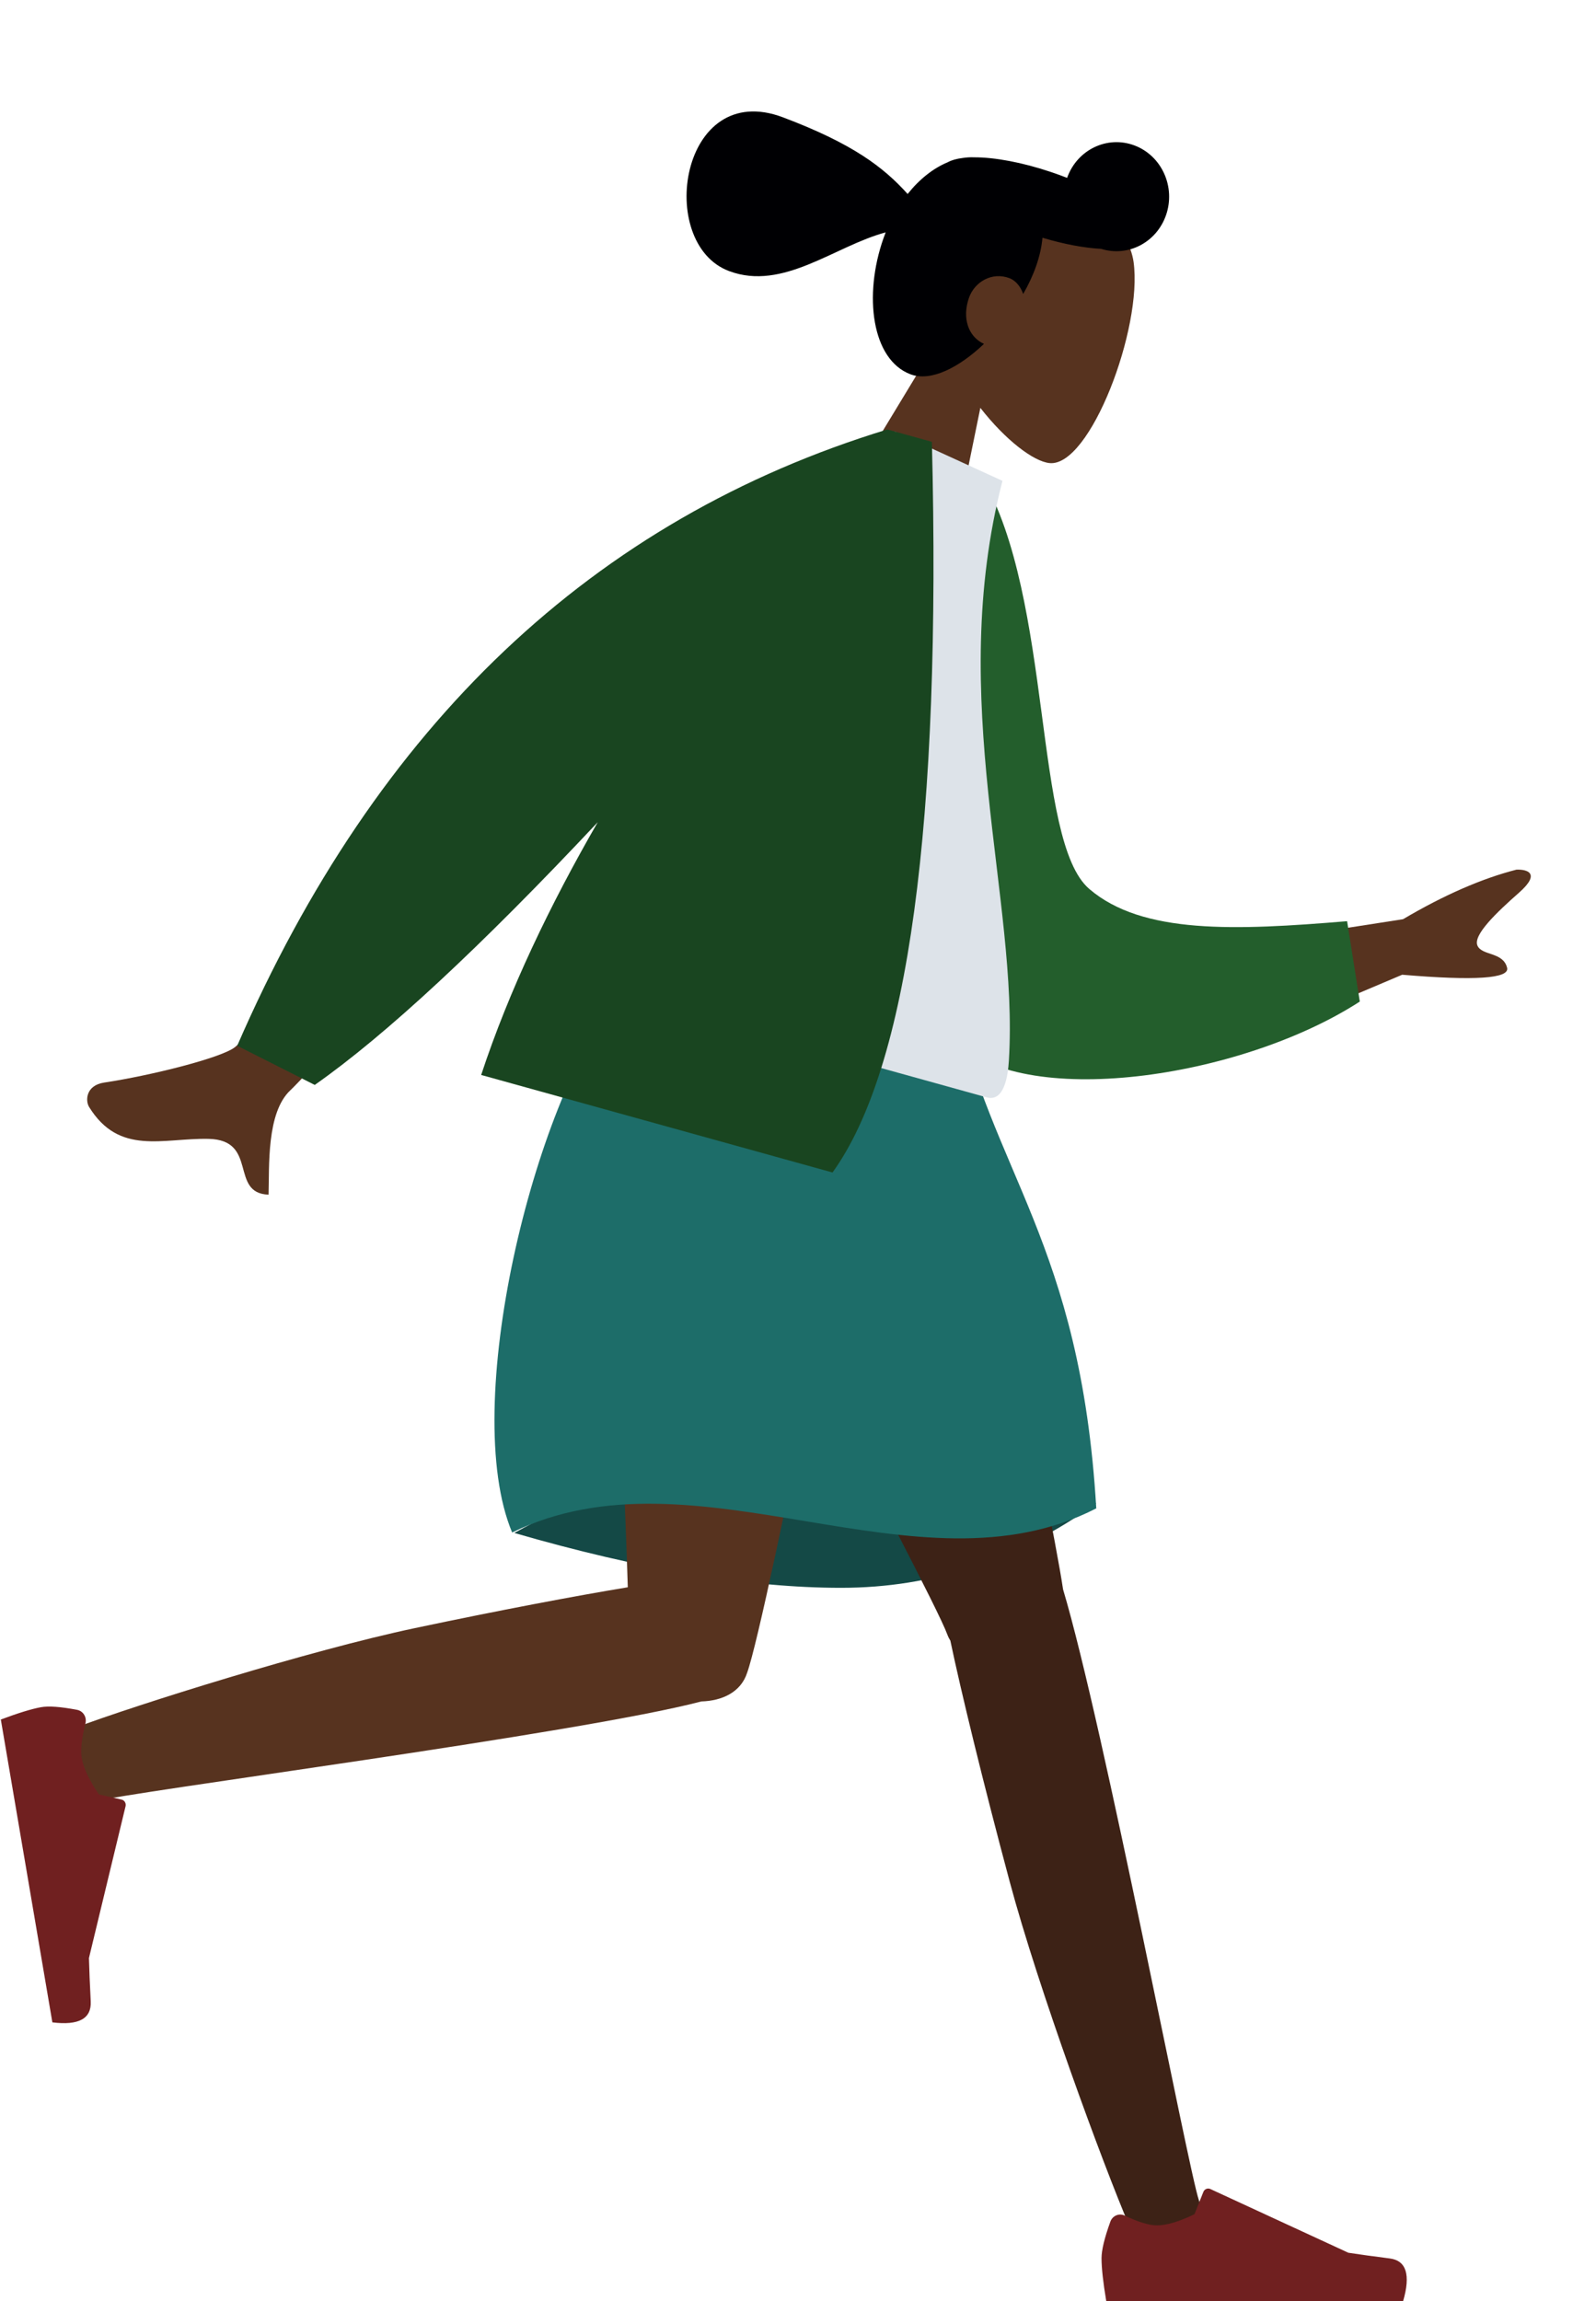 <svg width="412" height="594" viewBox="0 0 412 594" fill="none" xmlns="http://www.w3.org/2000/svg">
<path fill-rule="evenodd" clip-rule="evenodd" d="M242.702 86.76C239.333 77.389 238.432 67.122 242.548 57.55C254.408 29.971 290.249 50.536 292.628 67.61C295.007 84.683 281.398 120.585 270.941 119.533C266.771 119.113 259.525 113.557 253.072 105.278L244.9 145.263L214.262 133.711L242.702 86.76Z" fill="#57331F"/>
<path fill-rule="evenodd" clip-rule="evenodd" d="M254.005 88.768C247.552 94.89 240.298 98.598 235.049 96.619C225.078 92.859 222.841 76.376 228.057 61.527C228.241 61.006 228.433 60.491 228.633 59.984C215.451 63.505 202.13 75.22 188.174 69.958C169.187 62.799 175.586 20.281 202.113 30.284C220.154 37.086 228.07 43.157 234.302 50.07C237.358 46.234 240.96 43.397 244.681 41.871C245.635 41.337 246.937 40.974 248.521 40.778C249.502 40.623 250.482 40.565 251.452 40.608C256.681 40.592 263.797 41.872 271.354 44.416C272.765 44.891 274.139 45.392 275.467 45.914C278.048 38.638 285.827 34.891 292.864 37.545C299.914 40.203 303.55 48.279 300.984 55.583C298.502 62.646 291.129 66.401 284.27 64.236C279.989 64.015 274.726 63.053 269.107 61.367C268.911 63.642 268.373 66.108 267.437 68.771C266.611 71.122 265.484 73.522 264.133 75.88C263.458 73.967 262.203 72.411 260.589 71.803C256.073 70.1 251.578 72.763 250.142 76.849C248.32 82.035 249.892 86.877 254.005 88.768Z" fill="#000003"/>
<path fill-rule="evenodd" clip-rule="evenodd" d="M132.76 395.687C165.349 405.13 193.466 409.852 217.11 409.852C240.755 409.852 262.717 402.581 282.997 388.039C251.106 378.346 224.842 373.5 204.205 373.5C183.569 373.5 159.754 380.896 132.76 395.687Z" fill="#144946"/>
<path fill-rule="evenodd" clip-rule="evenodd" d="M245.322 423.463C245.008 422.974 244.742 422.442 244.532 421.865C240.176 409.931 170.402 281.182 163.451 257.644H242.006C247.291 275.54 271.079 387.851 274.427 410.259C284.989 445.604 306.737 560.076 309.513 568.006C312.434 576.349 296.001 585.039 291.622 574.783C284.654 558.464 268.052 513.31 260.66 485.738C253.73 459.891 248.087 436.636 245.322 423.463Z" fill="#3D2216"/>
<path fill-rule="evenodd" clip-rule="evenodd" d="M181.053 439.182C149.153 447.535 32.472 462.635 24.464 465.003C16.227 467.439 9.005 449.85 19.186 446.04C35.387 439.978 80.025 425.97 107.09 420.254C128.859 415.656 148.724 411.905 162.06 409.708C160.93 370.898 155.766 277.76 159.151 257.644H228.658C225.412 276.933 197.97 417.684 192.87 431.773C191.251 436.802 186.421 439.025 181.053 439.182Z" fill="#57331F"/>
<path fill-rule="evenodd" clip-rule="evenodd" d="M19.926 441.357C15.666 440.536 12.545 440.307 10.561 440.67C8.149 441.11 4.699 442.17 0.213 443.848C0.706 446.747 5.141 472.804 13.518 522.019C20.346 522.866 23.646 521.054 23.418 516.583C23.19 512.112 23.038 508.391 22.962 505.42L32.413 466.231C32.594 465.477 32.152 464.713 31.424 464.524C31.412 464.521 31.399 464.518 31.387 464.515L25.52 463.179C23.006 459.46 21.533 456.335 21.102 453.802C20.752 451.743 21.07 448.755 22.058 444.835C22.437 443.331 21.567 441.793 20.115 441.401C20.052 441.384 19.989 441.369 19.926 441.357Z" fill="#702020"/>
<path fill-rule="evenodd" clip-rule="evenodd" d="M286.635 573.455C285.115 577.658 284.356 580.803 284.356 582.89C284.356 585.427 284.764 589.131 285.58 594C288.422 594 313.962 594 362.201 594C364.192 587.18 363.042 583.499 358.753 582.955C354.463 582.411 350.899 581.92 348.062 581.482L312.449 565.035C311.764 564.718 310.961 565.037 310.655 565.747C310.65 565.759 310.645 565.772 310.64 565.784L308.351 571.537C304.379 573.456 301.152 574.416 298.669 574.416C296.652 574.416 293.866 573.572 290.312 571.884C288.948 571.236 287.335 571.856 286.71 573.27C286.683 573.33 286.658 573.392 286.635 573.455Z" fill="#702020"/>
<path fill-rule="evenodd" clip-rule="evenodd" d="M159.375 257.644C190.005 248.565 218.986 248.565 246.318 257.644C255.827 302.591 278.934 320.43 282.997 389.342C236.809 413.117 179.753 372.386 132.206 395.571C118.621 363.14 137.64 285.037 159.375 257.644Z" fill="#1D6D69"/>
<path fill-rule="evenodd" clip-rule="evenodd" d="M308.902 245.546L362.188 237.267C372.76 231.031 382.514 226.769 391.45 224.48C393.975 224.365 398.011 225.239 392.121 230.427C386.232 235.615 380.265 241.345 381.383 244.047C382.502 246.748 388.05 245.649 389.052 249.816C389.72 252.593 380.693 253.189 361.971 251.601L318.953 269.826L308.902 245.546ZM114.45 197.923L140.013 210.914C99.437 255.331 77.762 278.825 74.986 281.395C68.741 287.178 69.551 301.18 69.327 308.372C59.154 308.004 66.763 294.241 53.84 293.968C42.043 293.719 30.787 298.358 22.995 285.724C22.037 284.171 22.079 280.159 26.903 279.434C38.92 277.628 57.164 273.064 60.648 270.293C65.398 266.515 83.332 242.391 114.45 197.923Z" fill="#57331F"/>
<path fill-rule="evenodd" clip-rule="evenodd" d="M241.606 122.065L253.512 123.22C271.924 154.819 266.689 217.003 281.185 229.451C294.892 241.219 318.906 240.179 347.75 237.779L351.028 258.526C320.224 278.473 263.441 286.786 246.097 268.227C218.366 238.555 229.681 163.208 241.606 122.065Z" fill="#235E2C"/>
<path fill-rule="evenodd" clip-rule="evenodd" d="M153.945 255.28C199.605 267.955 233.192 277.278 254.705 283.25C259.309 284.528 260.208 277.458 260.433 273.828C263.038 231.926 244.141 180.732 258.783 124.12L230.93 111.371C196.619 144.411 175.659 190.998 153.945 255.28Z" fill="#DDE3E9"/>
<path fill-rule="evenodd" clip-rule="evenodd" d="M154.309 212.225C123.925 244.581 99.573 267.188 81.252 280.046L61.231 269.934C97.251 187.046 153.193 134.018 229.055 110.851L234.301 112.307L240.563 114.045C243.025 212.645 234.474 275.513 214.91 302.649L124.21 277.472C131.395 255.637 142.078 233.401 154.309 212.225Z" fill="#194520"/>
</svg>
